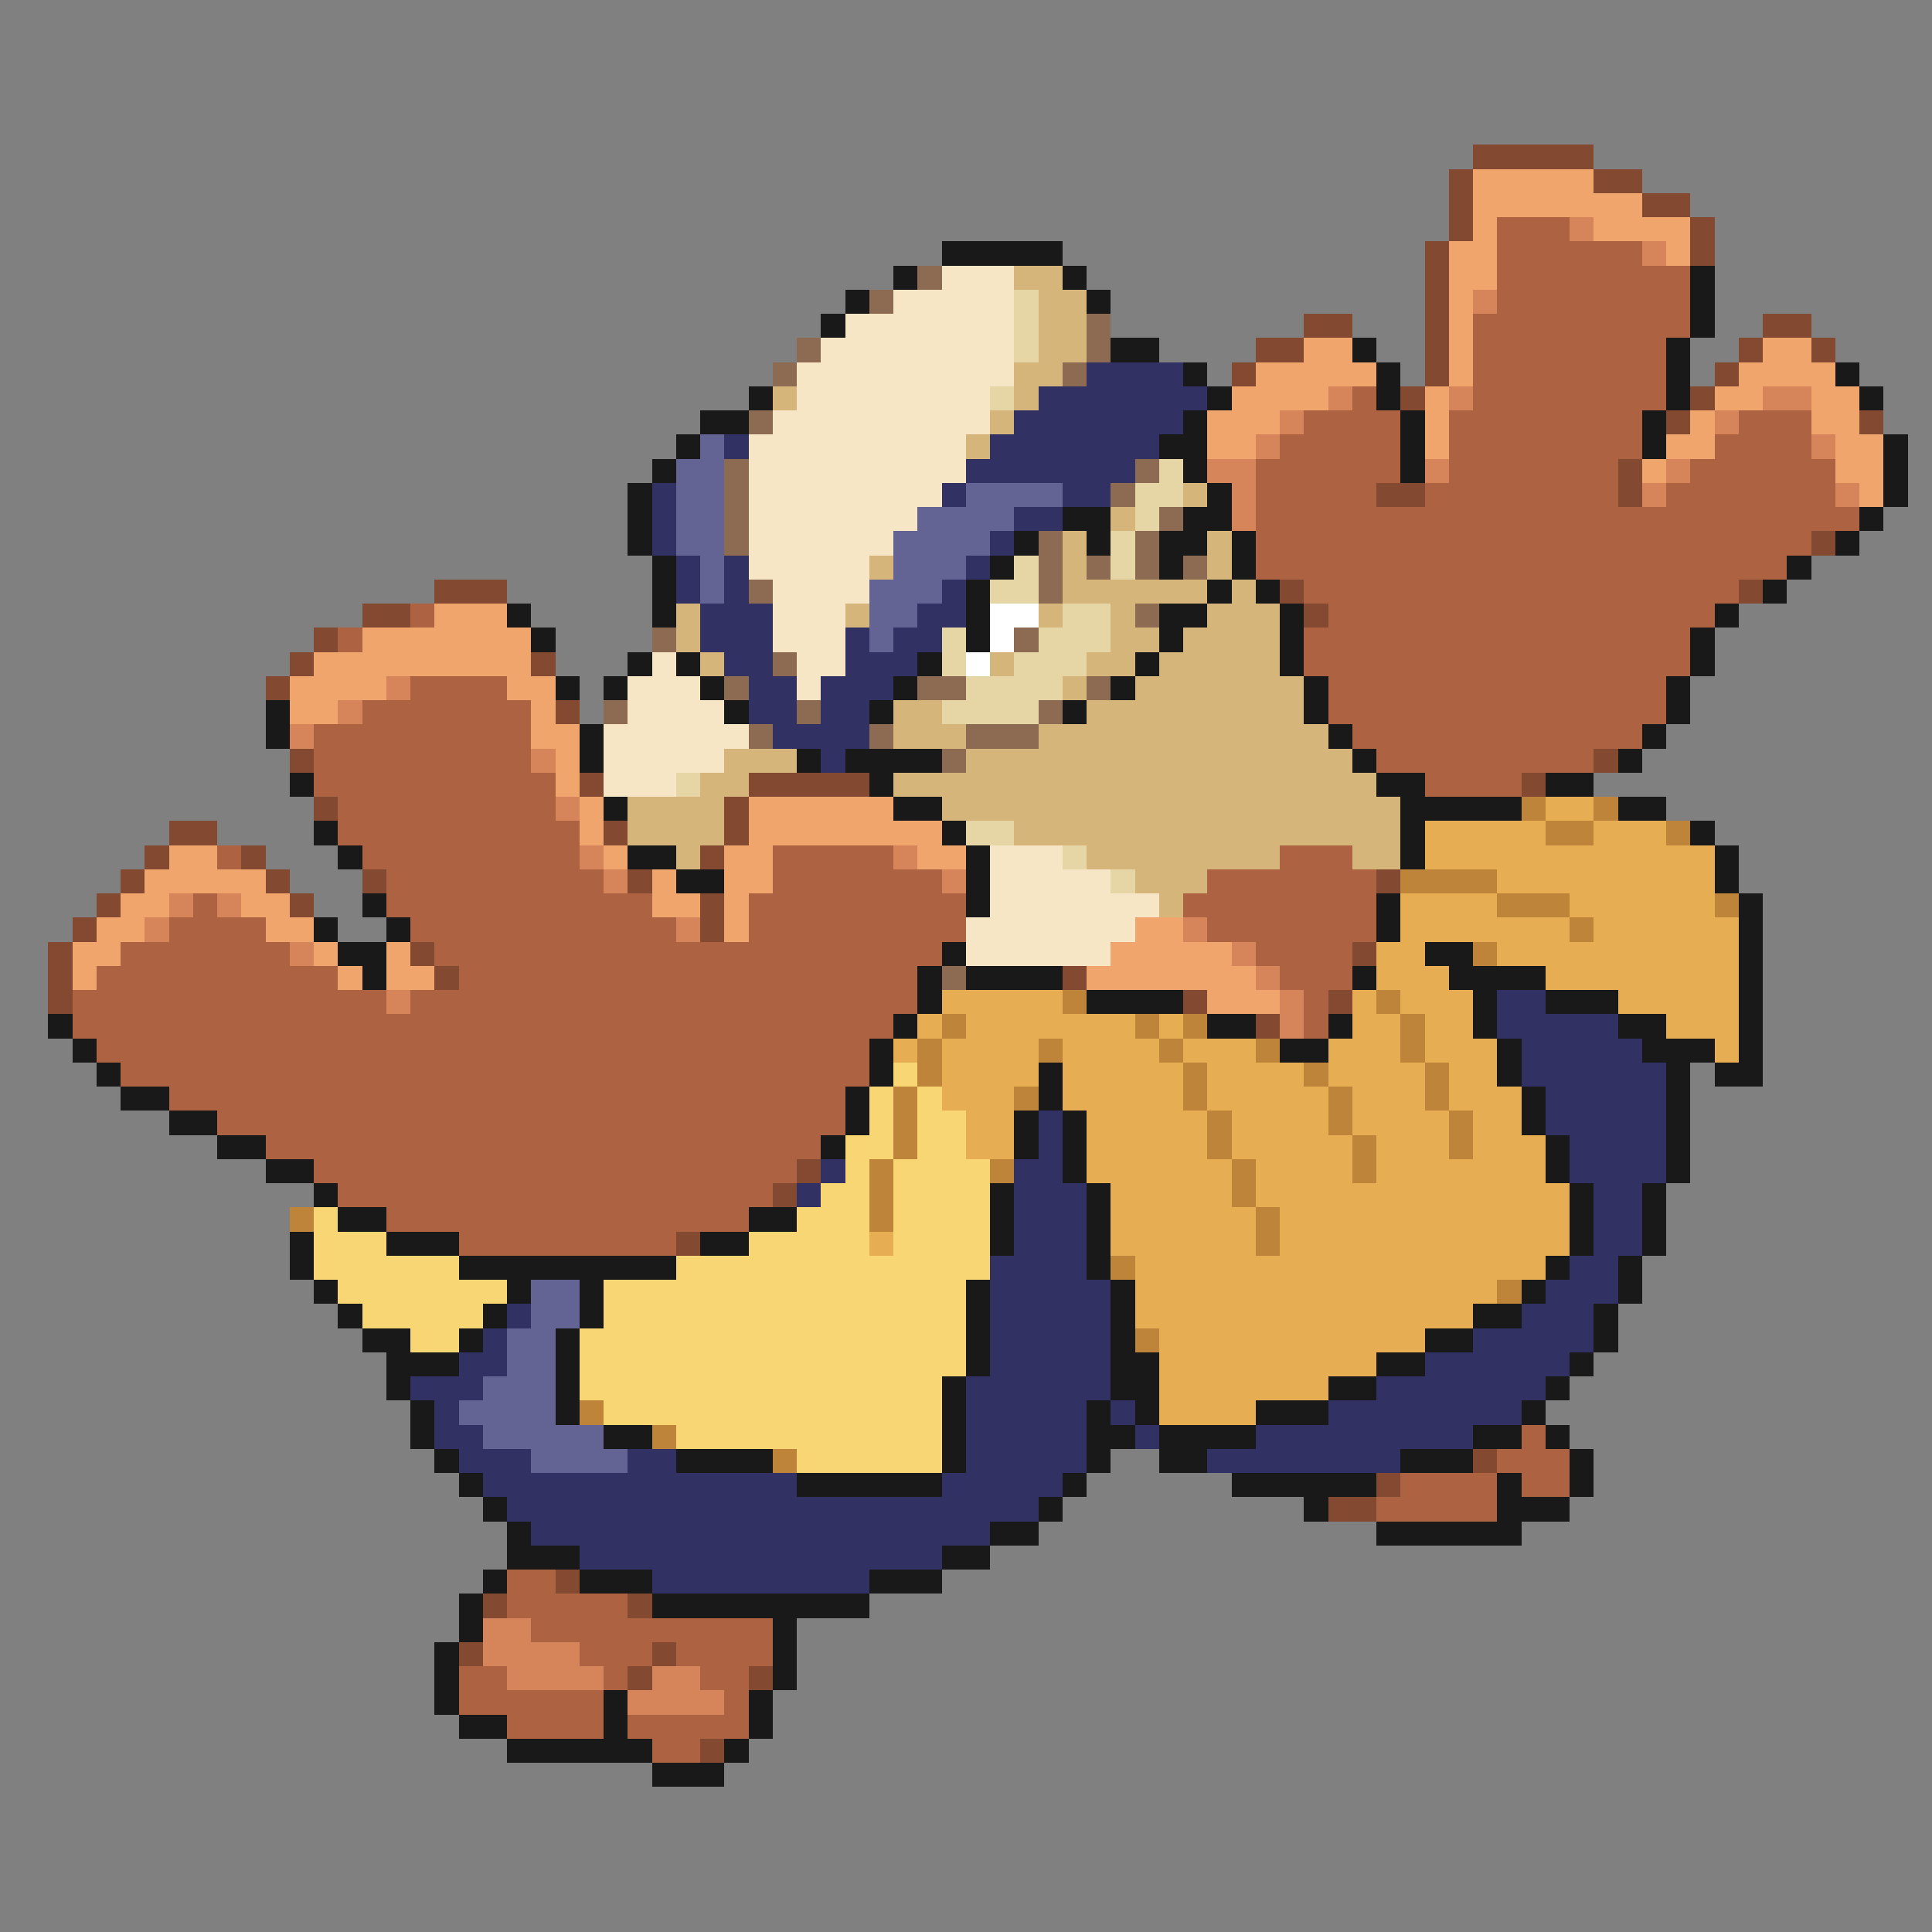 <svg xmlns="http://www.w3.org/2000/svg" viewBox="0 -0.5 80 80" shape-rendering="crispEdges">
<rect x="0" y="-0.5" width="80" height="80" fill="#808080" stroke="none"/>
<path stroke="#844a31" d="M61 6h5M60 7h1M66 7h2M60 8h1M68 8h2M60 9h1M70 9h1M59 10h1M70 10h1M59 11h1M59 12h1M54 13h2M59 13h1M73 13h2M52 14h2M59 14h1M72 14h1M75 14h1M51 15h1M59 15h1M71 15h1M58 16h1M70 16h1M69 17h1M77 17h1M67 19h1M57 20h2M67 20h1M75 22h1M18 24h3M53 24h1M72 24h1M15 25h2M54 25h1M13 26h1M12 27h1M22 27h1M11 28h1M23 29h1M12 31h1M66 31h1M24 32h1M31 32h5M63 32h1M13 33h1M30 33h1M7 34h2M25 34h1M30 34h1M6 35h1M10 35h1M29 35h1M5 36h1M11 36h1M15 36h1M26 36h1M57 36h1M4 37h1M12 37h1M29 37h1M3 38h1M29 38h1M2 39h1M17 39h1M56 39h1M2 40h1M18 40h1M44 40h1M2 41h1M49 41h1M55 41h1M52 42h1M33 48h1M32 49h1M28 51h1M61 60h1M57 61h1M55 62h2M23 65h1M20 66h1M26 66h1M19 68h1M27 68h1M26 69h1M31 69h1M29 72h1" />
<path stroke="#efa56b" d="M61 7h5M61 8h7M61 9h1M66 9h4M60 10h2M69 10h1M60 11h2M60 12h1M60 13h1M54 14h2M60 14h1M73 14h2M52 15h5M60 15h1M72 15h4M51 16h4M59 16h1M71 16h2M75 16h2M50 17h3M59 17h1M70 17h1M75 17h2M50 18h2M59 18h1M69 18h2M76 18h2M68 19h1M76 19h2M77 20h1M18 25h3M15 26h7M13 27h9M12 28h4M21 28h2M12 29h2M22 29h1M22 30h2M23 31h1M23 32h1M24 33h1M31 33h6M24 34h1M31 34h8M7 35h2M25 35h1M30 35h2M38 35h2M6 36h5M27 36h1M30 36h2M5 37h2M10 37h2M27 37h2M30 37h1M4 38h2M11 38h2M30 38h1M47 38h2M3 39h2M13 39h1M16 39h1M46 39h5M3 40h1M14 40h1M16 40h2M45 40h7M50 41h3" />
<path stroke="#ad6342" d="M62 9h3M62 10h6M62 11h8M62 12h8M61 13h9M61 14h8M61 15h8M56 16h1M61 16h8M54 17h4M60 17h8M72 17h3M53 18h5M60 18h8M71 18h4M52 19h6M60 19h7M70 19h6M52 20h5M59 20h8M69 20h7M52 21h25M52 22h23M52 23h22M54 24h18M17 25h1M55 25h16M14 26h1M54 26h16M54 27h16M17 28h4M55 28h14M15 29h7M55 29h14M13 30h9M56 30h12M13 31h9M57 31h9M13 32h10M59 32h4M14 33h9M14 34h10M9 35h1M15 35h9M32 35h5M53 35h3M16 36h9M32 36h7M50 36h7M8 37h1M16 37h11M31 37h9M49 37h8M7 38h4M17 38h11M31 38h9M50 38h7M5 39h7M18 39h21M52 39h4M4 40h10M19 40h19M53 40h3M3 41h13M17 41h21M54 41h1M3 42h34M54 42h1M4 43h32M5 44h31M7 45h28M9 46h26M11 47h23M13 48h20M14 49h18M16 50h15M19 51h9M63 59h1M62 60h3M58 61h4M63 61h2M57 62h5M21 65h2M21 66h5M22 67h10M24 68h3M28 68h4M19 69h2M25 69h1M29 69h2M19 70h6M30 70h1M21 71h4M26 71h5M27 72h2" />
<path stroke="#d6845a" d="M65 9h1M68 10h1M61 12h1M55 16h1M60 16h1M73 16h2M53 17h1M71 17h1M52 18h1M75 18h1M50 19h2M59 19h1M69 19h1M51 20h1M68 20h1M76 20h1M51 21h1M16 28h1M14 29h1M12 30h1M22 31h1M23 33h1M24 35h1M37 35h1M25 36h1M39 36h1M7 37h1M9 37h1M6 38h1M28 38h1M49 38h1M12 39h1M51 39h1M52 40h1M16 41h1M53 41h1M53 42h1M20 67h2M20 68h4M21 69h4M27 69h2M26 70h4" />
<path stroke="#191919" d="M39 10h5M37 11h1M44 11h1M70 11h1M35 12h1M45 12h1M70 12h1M34 13h1M70 13h1M46 14h2M56 14h1M69 14h1M49 15h1M57 15h1M69 15h1M76 15h1M31 16h1M50 16h1M57 16h1M69 16h1M77 16h1M29 17h2M49 17h1M58 17h1M68 17h1M28 18h1M48 18h2M58 18h1M68 18h1M78 18h1M27 19h1M49 19h1M58 19h1M78 19h1M26 20h1M50 20h1M78 20h1M26 21h1M44 21h2M49 21h2M77 21h1M26 22h1M42 22h1M45 22h1M48 22h2M51 22h1M76 22h1M27 23h1M41 23h1M48 23h1M51 23h1M74 23h1M27 24h1M40 24h1M50 24h1M52 24h1M73 24h1M21 25h1M27 25h1M40 25h1M48 25h2M53 25h1M71 25h1M22 26h1M40 26h1M48 26h1M53 26h1M70 26h1M26 27h1M28 27h1M38 27h1M47 27h1M53 27h1M70 27h1M23 28h1M25 28h1M29 28h1M37 28h1M46 28h1M54 28h1M69 28h1M11 29h1M30 29h1M36 29h1M44 29h1M54 29h1M69 29h1M11 30h1M24 30h1M55 30h1M68 30h1M24 31h1M33 31h1M35 31h4M56 31h1M67 31h1M12 32h1M36 32h1M57 32h2M64 32h2M25 33h1M37 33h2M58 33h5M67 33h2M13 34h1M39 34h1M58 34h1M70 34h1M14 35h1M26 35h2M40 35h1M58 35h1M71 35h1M28 36h2M40 36h1M71 36h1M15 37h1M40 37h1M57 37h1M72 37h1M13 38h1M16 38h1M57 38h1M72 38h1M14 39h2M39 39h1M59 39h2M72 39h1M15 40h1M38 40h1M40 40h4M56 40h1M60 40h4M72 40h1M38 41h1M45 41h4M61 41h1M64 41h3M72 41h1M2 42h1M37 42h1M50 42h2M55 42h1M61 42h1M67 42h2M72 42h1M3 43h1M36 43h1M53 43h2M62 43h1M68 43h3M72 43h1M4 44h1M36 44h1M43 44h1M62 44h1M69 44h1M71 44h2M5 45h2M35 45h1M43 45h1M63 45h1M69 45h1M7 46h2M35 46h1M42 46h1M44 46h1M63 46h1M69 46h1M9 47h2M34 47h1M42 47h1M44 47h1M64 47h1M69 47h1M11 48h2M44 48h1M64 48h1M69 48h1M13 49h1M41 49h1M45 49h1M65 49h1M68 49h1M14 50h2M31 50h2M41 50h1M45 50h1M65 50h1M68 50h1M12 51h1M16 51h3M29 51h2M41 51h1M45 51h1M65 51h1M68 51h1M12 52h1M19 52h9M45 52h1M64 52h1M67 52h1M13 53h1M21 53h1M24 53h1M40 53h1M46 53h1M63 53h1M67 53h1M14 54h1M20 54h1M24 54h1M40 54h1M46 54h1M61 54h2M66 54h1M15 55h2M19 55h1M23 55h1M40 55h1M46 55h1M59 55h2M66 55h1M16 56h3M23 56h1M40 56h1M46 56h2M57 56h2M65 56h1M16 57h1M23 57h1M39 57h1M46 57h2M55 57h2M64 57h1M17 58h1M23 58h1M39 58h1M45 58h1M47 58h1M52 58h3M63 58h1M17 59h1M25 59h2M39 59h1M45 59h2M48 59h4M61 59h2M64 59h1M18 60h1M28 60h4M39 60h1M45 60h1M48 60h2M58 60h3M65 60h1M19 61h1M33 61h6M44 61h1M51 61h6M62 61h1M65 61h1M20 62h1M43 62h1M54 62h1M62 62h3M21 63h1M41 63h2M57 63h6M21 64h3M39 64h2M20 65h1M24 65h3M36 65h3M19 66h1M27 66h9M19 67h1M32 67h1M18 68h1M32 68h1M18 69h1M32 69h1M18 70h1M25 70h1M31 70h1M19 71h2M25 71h1M31 71h1M21 72h6M30 72h1M27 73h3" />
<path stroke="#8c6b52" d="M38 11h1M36 12h1M45 13h1M33 14h1M45 14h1M32 15h1M44 15h1M31 17h1M30 19h1M47 19h1M30 20h1M46 20h1M30 21h1M48 21h1M30 22h1M43 22h1M47 22h1M43 23h1M45 23h1M47 23h1M49 23h1M31 24h1M43 24h1M47 25h1M27 26h1M42 26h1M32 27h1M30 28h1M38 28h2M45 28h1M25 29h1M33 29h1M43 29h1M31 30h1M36 30h1M40 30h3M39 31h1M39 40h1" />
<path stroke="#f7e6c5" d="M39 11h3M37 12h5M35 13h7M34 14h8M33 15h9M33 16h8M32 17h9M31 18h9M31 19h9M31 20h8M31 21h7M31 22h6M31 23h5M32 24h4M32 25h3M32 26h3M27 27h1M33 27h2M26 28h3M33 28h1M26 29h4M25 30h6M25 31h5M25 32h3M41 35h3M41 36h5M41 37h7M40 38h7M40 39h6" />
<path stroke="#d6b57b" d="M42 11h2M43 12h2M43 13h2M43 14h2M42 15h2M32 16h1M42 16h1M41 17h1M40 18h1M49 20h1M46 21h1M44 22h1M50 22h1M36 23h1M44 23h1M50 23h1M44 24h6M51 24h1M28 25h1M35 25h1M43 25h1M46 25h1M50 25h3M28 26h1M46 26h2M49 26h4M29 27h1M41 27h1M45 27h2M48 27h5M44 28h1M47 28h7M37 29h2M45 29h9M37 30h3M43 30h12M30 31h3M40 31h16M29 32h2M37 32h20M26 33h4M39 33h19M26 34h4M42 34h16M28 35h1M45 35h8M56 35h2M47 36h3M48 37h1" />
<path stroke="#e6d6a5" d="M42 12h1M42 13h1M42 14h1M41 16h1M48 19h1M47 20h2M47 21h1M46 22h1M42 23h1M46 23h1M41 24h2M44 25h2M39 26h1M43 26h3M39 27h1M42 27h3M40 28h4M39 29h4M28 32h1M40 34h2M44 35h1M46 36h1" />
<path stroke="#313163" d="M45 15h4M43 16h7M42 17h7M30 18h1M41 18h7M40 19h7M27 20h1M39 20h1M44 20h2M27 21h1M42 21h2M27 22h1M41 22h1M28 23h1M30 23h1M40 23h1M28 24h1M30 24h1M39 24h1M29 25h3M38 25h2M29 26h3M35 26h1M37 26h2M30 27h2M35 27h3M31 28h2M34 28h3M31 29h2M34 29h2M32 30h4M34 31h1M62 41h2M62 42h5M63 43h5M63 44h6M64 45h5M43 46h1M64 46h5M43 47h1M65 47h4M34 48h1M42 48h2M65 48h4M33 49h1M42 49h3M66 49h2M42 50h3M66 50h2M42 51h3M66 51h2M41 52h4M65 52h2M41 53h5M64 53h3M21 54h1M41 54h5M63 54h3M20 55h1M41 55h5M61 55h5M19 56h2M41 56h5M59 56h6M17 57h3M40 57h6M57 57h7M18 58h1M40 58h5M46 58h1M55 58h8M18 59h2M40 59h5M47 59h1M52 59h9M19 60h3M26 60h2M40 60h5M50 60h8M20 61h13M39 61h5M21 62h22M22 63h19M24 64h15M27 65h9" />
<path stroke="#636394" d="M29 18h1M28 19h2M28 20h2M40 20h4M28 21h2M38 21h4M28 22h2M37 22h4M29 23h1M37 23h3M29 24h1M36 24h3M36 25h2M36 26h1M22 53h2M22 54h2M21 55h2M21 56h2M20 57h3M19 58h4M20 59h5M22 60h4" />
<path stroke="#ffffff" d="M41 25h2M41 26h1M40 27h1" />
<path stroke="#bd843a" d="M63 33h1M66 33h1M64 34h2M69 34h1M58 36h4M62 37h3M71 37h1M65 38h1M61 39h1M44 41h1M57 41h1M39 42h1M47 42h1M49 42h1M58 42h1M38 43h1M43 43h1M48 43h1M52 43h1M58 43h1M38 44h1M49 44h1M54 44h1M59 44h1M37 45h1M42 45h1M49 45h1M55 45h1M59 45h1M37 46h1M50 46h1M55 46h1M60 46h1M37 47h1M50 47h1M56 47h1M60 47h1M36 48h1M41 48h1M51 48h1M56 48h1M36 49h1M51 49h1M12 50h1M36 50h1M52 50h1M52 51h1M46 52h1M62 53h1M47 55h1M24 58h1M27 59h1M32 60h1" />
<path stroke="#e6ad52" d="M64 33h2M59 34h5M66 34h3M59 35h12M62 36h9M58 37h4M65 37h6M58 38h7M66 38h6M57 39h2M62 39h10M57 40h3M64 40h8M39 41h5M56 41h1M58 41h3M67 41h5M38 42h1M40 42h7M48 42h1M56 42h2M59 42h2M69 42h3M37 43h1M39 43h4M44 43h4M49 43h3M55 43h3M59 43h3M71 43h1M39 44h4M44 44h5M50 44h4M55 44h4M60 44h2M39 45h3M44 45h5M50 45h5M56 45h3M60 45h3M40 46h2M45 46h5M51 46h4M56 46h4M61 46h2M40 47h2M45 47h5M51 47h5M57 47h3M61 47h3M45 48h6M52 48h4M57 48h7M46 49h5M52 49h13M46 50h6M53 50h12M36 51h1M46 51h6M53 51h12M47 52h17M47 53h15M47 54h14M48 55h11M48 56h9M48 57h7M48 58h4" />
<path stroke="#f7d673" d="M37 44h1M36 45h1M38 45h1M36 46h1M38 46h2M35 47h2M38 47h2M35 48h1M37 48h4M34 49h2M37 49h4M13 50h1M33 50h3M37 50h4M13 51h3M31 51h5M37 51h4M13 52h6M28 52h13M14 53h7M25 53h15M15 54h5M25 54h15M17 55h2M24 55h16M24 56h16M24 57h15M25 58h14M28 59h11M33 60h6" />
</svg>
